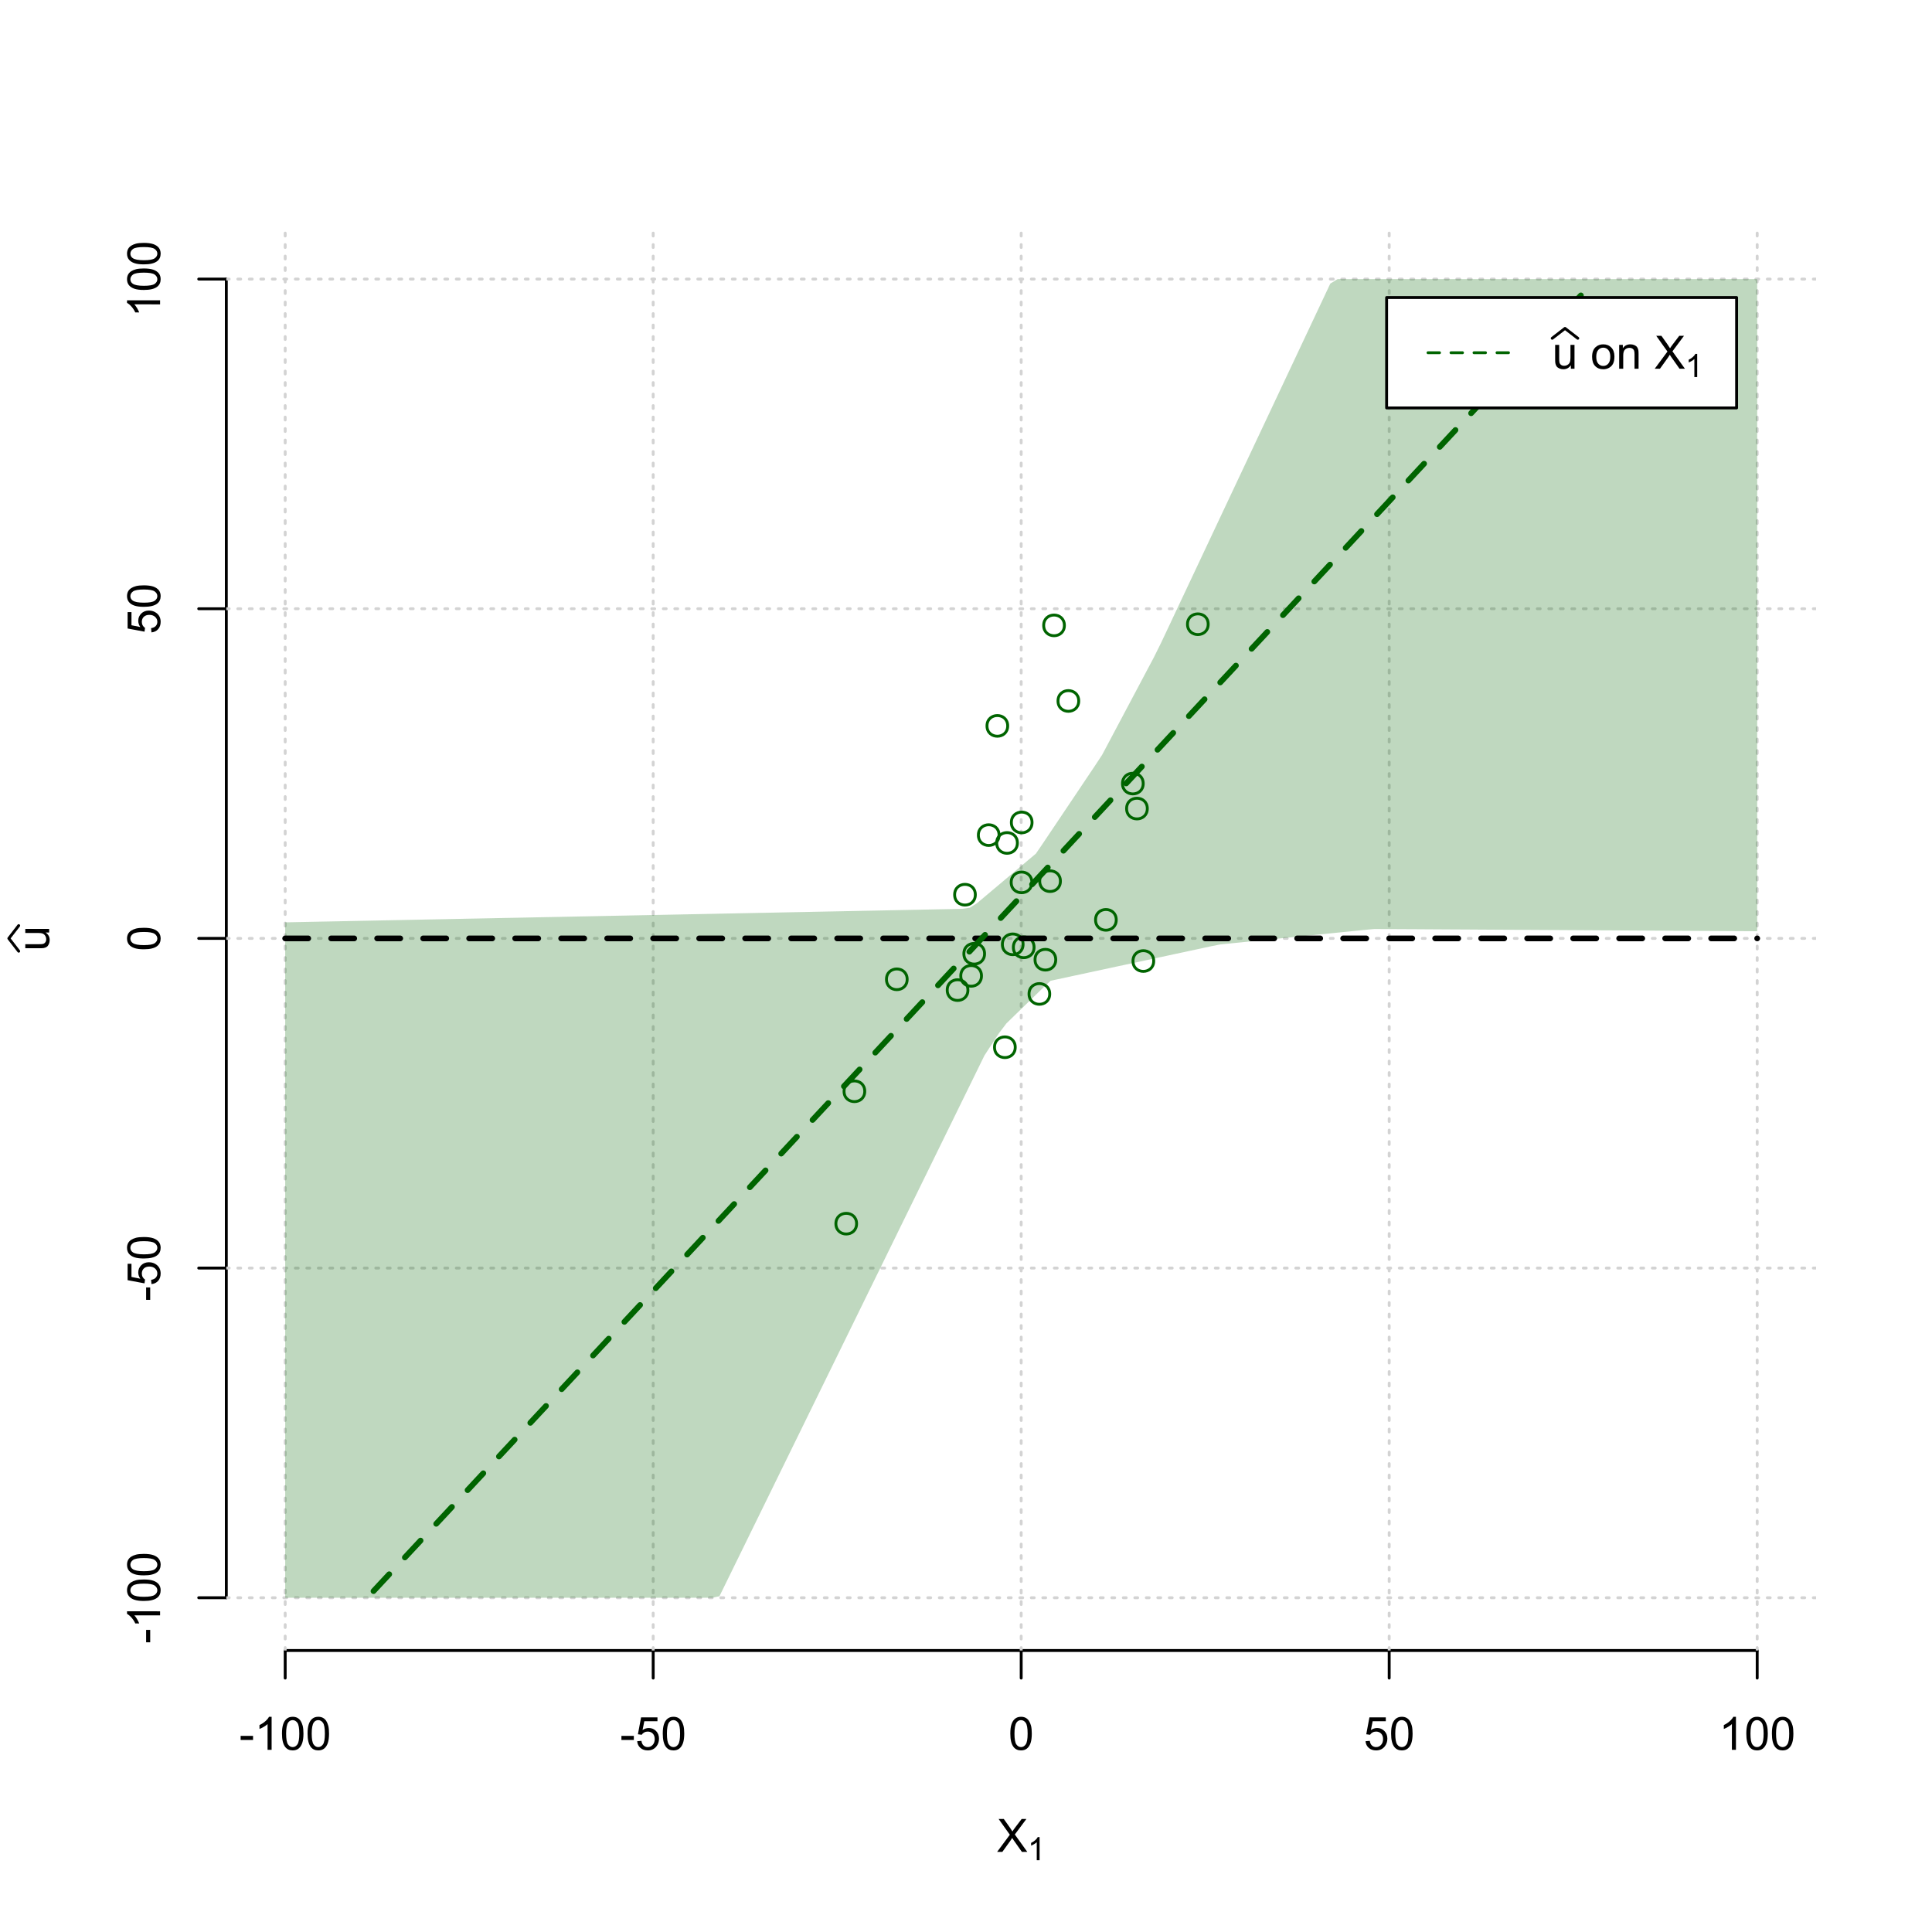 <?xml version="1.0" encoding="UTF-8"?>
<svg xmlns="http://www.w3.org/2000/svg" xmlns:xlink="http://www.w3.org/1999/xlink" width="504pt" height="504pt" viewBox="0 0 504 504" version="1.1">
<defs>
<g>
<symbol overflow="visible" id="glyph0-0">
<path style="stroke:none;" d="M 1.5 0 L 1.5 -7.5 L 7.5 -7.5 L 7.5 0 Z M 1.688 -0.188 L 7.312 -0.188 L 7.312 -7.312 L 1.688 -7.312 Z M 1.688 -0.188 "/>
</symbol>
<symbol overflow="visible" id="glyph0-1">
<path style="stroke:none;" d="M 0.055 0 L 3.375 -4.477 L 0.445 -8.59 L 1.797 -8.59 L 3.359 -6.387 C 3.68 -5.93 3.91 -5.578 4.047 -5.332 C 4.238 -5.645 4.465 -5.969 4.727 -6.312 L 6.457 -8.59 L 7.695 -8.59 L 4.676 -4.539 L 7.93 0 L 6.523 0 L 4.359 -3.062 C 4.238 -3.238 4.113 -3.43 3.984 -3.641 C 3.789 -3.324 3.652 -3.109 3.574 -2.992 L 1.418 0 Z M 0.055 0 "/>
</symbol>
<symbol overflow="visible" id="glyph0-2">
<path style="stroke:none;" d="M 0.383 -2.578 L 0.383 -3.641 L 3.621 -3.641 L 3.621 -2.578 Z M 0.383 -2.578 "/>
</symbol>
<symbol overflow="visible" id="glyph0-3">
<path style="stroke:none;" d="M 4.469 0 L 3.414 0 L 3.414 -6.719 C 3.16 -6.477 2.828 -6.234 2.414 -5.996 C 2 -5.75 1.629 -5.57 1.305 -5.449 L 1.305 -6.469 C 1.895 -6.742 2.41 -7.078 2.852 -7.477 C 3.293 -7.871 3.605 -8.254 3.789 -8.625 L 4.469 -8.625 Z M 4.469 0 "/>
</symbol>
<symbol overflow="visible" id="glyph0-4">
<path style="stroke:none;" d="M 0.5 -4.234 C 0.496 -5.246 0.602 -6.062 0.812 -6.688 C 1.02 -7.305 1.328 -7.785 1.742 -8.121 C 2.148 -8.457 2.668 -8.625 3.297 -8.625 C 3.758 -8.625 4.164 -8.531 4.512 -8.348 C 4.855 -8.16 5.141 -7.891 5.371 -7.543 C 5.594 -7.191 5.773 -6.766 5.906 -6.266 C 6.035 -5.762 6.098 -5.086 6.102 -4.234 C 6.098 -3.227 5.996 -2.414 5.789 -1.797 C 5.578 -1.176 5.266 -0.695 4.859 -0.359 C 4.445 -0.02 3.926 0.145 3.297 0.148 C 2.465 0.145 1.816 -0.148 1.348 -0.742 C 0.781 -1.457 0.496 -2.621 0.5 -4.234 Z M 1.582 -4.234 C 1.582 -2.824 1.746 -1.887 2.074 -1.418 C 2.402 -0.949 2.809 -0.715 3.297 -0.719 C 3.777 -0.715 4.184 -0.949 4.52 -1.422 C 4.848 -1.887 5.016 -2.824 5.016 -4.234 C 5.016 -5.648 4.848 -6.59 4.52 -7.055 C 4.184 -7.516 3.773 -7.746 3.289 -7.75 C 2.801 -7.746 2.414 -7.543 2.125 -7.137 C 1.762 -6.613 1.582 -5.645 1.582 -4.234 Z M 1.582 -4.234 "/>
</symbol>
<symbol overflow="visible" id="glyph0-5">
<path style="stroke:none;" d="M 0.5 -2.25 L 1.605 -2.344 C 1.684 -1.805 1.871 -1.398 2.176 -1.125 C 2.473 -0.852 2.836 -0.715 3.258 -0.719 C 3.766 -0.715 4.195 -0.906 4.547 -1.293 C 4.898 -1.672 5.074 -2.18 5.074 -2.82 C 5.074 -3.414 4.902 -3.891 4.566 -4.242 C 4.227 -4.59 3.785 -4.762 3.242 -4.766 C 2.898 -4.762 2.594 -4.684 2.32 -4.531 C 2.047 -4.375 1.832 -4.176 1.676 -3.93 L 0.688 -4.062 L 1.516 -8.473 L 5.789 -8.473 L 5.789 -7.465 L 2.359 -7.465 L 1.898 -5.156 C 2.414 -5.516 2.953 -5.695 3.523 -5.695 C 4.27 -5.695 4.902 -5.434 5.422 -4.914 C 5.934 -4.395 6.191 -3.727 6.195 -2.914 C 6.191 -2.133 5.965 -1.461 5.516 -0.898 C 4.961 -0.199 4.211 0.145 3.258 0.148 C 2.477 0.145 1.836 -0.07 1.344 -0.508 C 0.844 -0.941 0.562 -1.523 0.5 -2.25 Z M 0.5 -2.25 "/>
</symbol>
<symbol overflow="visible" id="glyph0-6">
<path style="stroke:none;" d="M 4.867 0 L 4.867 -0.914 C 4.379 -0.211 3.723 0.141 2.895 0.141 C 2.527 0.141 2.184 0.07 1.867 -0.07 C 1.547 -0.211 1.309 -0.387 1.156 -0.602 C 1 -0.812 0.895 -1.074 0.832 -1.383 C 0.785 -1.59 0.762 -1.918 0.766 -2.367 L 0.766 -6.223 L 1.82 -6.223 L 1.82 -2.773 C 1.816 -2.219 1.84 -1.848 1.887 -1.656 C 1.949 -1.379 2.09 -1.16 2.309 -1.004 C 2.523 -0.84 2.789 -0.762 3.105 -0.766 C 3.418 -0.762 3.715 -0.844 3.996 -1.008 C 4.273 -1.172 4.469 -1.391 4.586 -1.672 C 4.699 -1.949 4.758 -2.355 4.758 -2.891 L 4.758 -6.223 L 5.812 -6.223 L 5.812 0 Z M 4.867 0 "/>
</symbol>
<symbol overflow="visible" id="glyph0-7">
<path style="stroke:none;" d=""/>
</symbol>
<symbol overflow="visible" id="glyph0-8">
<path style="stroke:none;" d="M 0.398 -3.109 C 0.398 -4.262 0.719 -5.117 1.359 -5.672 C 1.895 -6.133 2.547 -6.363 3.316 -6.363 C 4.172 -6.363 4.871 -6.082 5.414 -5.52 C 5.953 -4.957 6.223 -4.184 6.227 -3.199 C 6.223 -2.398 6.102 -1.766 5.867 -1.309 C 5.625 -0.848 5.277 -0.492 4.82 -0.238 C 4.359 0.016 3.859 0.141 3.316 0.141 C 2.441 0.141 1.734 -0.137 1.203 -0.695 C 0.664 -1.254 0.398 -2.059 0.398 -3.109 Z M 1.484 -3.109 C 1.48 -2.309 1.656 -1.711 2.004 -1.32 C 2.348 -0.922 2.785 -0.727 3.316 -0.727 C 3.84 -0.727 4.273 -0.926 4.621 -1.324 C 4.969 -1.723 5.145 -2.328 5.145 -3.148 C 5.145 -3.914 4.969 -4.496 4.617 -4.895 C 4.266 -5.289 3.832 -5.488 3.316 -5.492 C 2.785 -5.488 2.348 -5.293 2.004 -4.898 C 1.656 -4.5 1.48 -3.902 1.484 -3.109 Z M 1.484 -3.109 "/>
</symbol>
<symbol overflow="visible" id="glyph0-9">
<path style="stroke:none;" d="M 0.789 0 L 0.789 -6.223 L 1.742 -6.223 L 1.742 -5.336 C 2.195 -6.02 2.855 -6.363 3.719 -6.363 C 4.09 -6.363 4.434 -6.293 4.754 -6.16 C 5.066 -6.023 5.305 -5.848 5.461 -5.633 C 5.617 -5.41 5.727 -5.152 5.789 -4.852 C 5.828 -4.656 5.848 -4.312 5.848 -3.828 L 5.848 0 L 4.793 0 L 4.793 -3.785 C 4.793 -4.215 4.75 -4.535 4.668 -4.75 C 4.586 -4.961 4.441 -5.129 4.234 -5.258 C 4.023 -5.383 3.777 -5.449 3.5 -5.449 C 3.047 -5.449 2.66 -5.305 2.332 -5.02 C 2.004 -4.734 1.84 -4.195 1.844 -3.398 L 1.844 0 Z M 0.789 0 "/>
</symbol>
<symbol overflow="visible" id="glyph1-0">
<path style="stroke:none;" d="M 1.051 0 L 1.051 -5.25 L 5.25 -5.25 L 5.25 0 Z M 1.18 -0.133 L 5.117 -0.133 L 5.117 -5.117 L 1.18 -5.117 Z M 1.18 -0.133 "/>
</symbol>
<symbol overflow="visible" id="glyph1-1">
<path style="stroke:none;" d="M 3.129 0 L 2.391 0 L 2.391 -4.703 C 2.211 -4.531 1.977 -4.363 1.691 -4.195 C 1.398 -4.023 1.141 -3.895 0.914 -3.812 L 0.914 -4.527 C 1.328 -4.719 1.688 -4.953 1.996 -5.234 C 2.305 -5.508 2.523 -5.777 2.652 -6.039 L 3.129 -6.039 Z M 3.129 0 "/>
</symbol>
<symbol overflow="visible" id="glyph2-0">
<path style="stroke:none;" d="M 0 -1.5 L -7.5 -1.5 L -7.5 -7.5 L 0 -7.5 Z M -0.188 -1.688 L -0.188 -7.312 L -7.312 -7.312 L -7.312 -1.688 Z M -0.188 -1.688 "/>
</symbol>
<symbol overflow="visible" id="glyph2-1">
<path style="stroke:none;" d="M 0 -4.867 L -0.914 -4.867 C -0.211 -4.379 0.141 -3.723 0.141 -2.895 C 0.141 -2.527 0.07 -2.184 -0.07 -1.867 C -0.211 -1.547 -0.387 -1.309 -0.598 -1.156 C -0.809 -1 -1.07 -0.895 -1.383 -0.832 C -1.59 -0.789 -1.918 -0.766 -2.367 -0.77 L -6.223 -0.77 L -6.223 -1.824 L -2.773 -1.824 C -2.219 -1.82 -1.848 -1.844 -1.656 -1.887 C -1.379 -1.949 -1.16 -2.09 -1.004 -2.309 C -0.84 -2.523 -0.762 -2.789 -0.766 -3.105 C -0.762 -3.418 -0.844 -3.715 -1.008 -3.996 C -1.172 -4.273 -1.391 -4.469 -1.672 -4.586 C -1.945 -4.699 -2.352 -4.758 -2.887 -4.758 L -6.223 -4.758 L -6.223 -5.812 L 0 -5.812 Z M 0 -4.867 "/>
</symbol>
<symbol overflow="visible" id="glyph2-2">
<path style="stroke:none;" d="M -2.578 -0.383 L -3.641 -0.383 L -3.641 -3.621 L -2.578 -3.621 Z M -2.578 -0.383 "/>
</symbol>
<symbol overflow="visible" id="glyph2-3">
<path style="stroke:none;" d="M 0 -4.469 L 0 -3.414 L -6.719 -3.418 C -6.477 -3.16 -6.234 -2.828 -5.996 -2.418 C -5.75 -2.004 -5.57 -1.633 -5.449 -1.309 L -6.469 -1.309 C -6.742 -1.895 -7.078 -2.41 -7.477 -2.852 C -7.871 -3.293 -8.254 -3.605 -8.625 -3.793 L -8.625 -4.473 Z M 0 -4.469 "/>
</symbol>
<symbol overflow="visible" id="glyph2-4">
<path style="stroke:none;" d="M -4.234 -0.5 C -5.246 -0.496 -6.062 -0.602 -6.688 -0.812 C -7.305 -1.02 -7.785 -1.328 -8.121 -1.742 C -8.457 -2.152 -8.625 -2.672 -8.625 -3.301 C -8.625 -3.758 -8.531 -4.164 -8.348 -4.512 C -8.16 -4.859 -7.891 -5.145 -7.543 -5.371 C -7.191 -5.594 -6.766 -5.773 -6.266 -5.906 C -5.762 -6.035 -5.086 -6.098 -4.234 -6.102 C -3.223 -6.098 -2.41 -5.996 -1.793 -5.789 C -1.176 -5.578 -0.695 -5.266 -0.359 -4.859 C -0.02 -4.445 0.145 -3.926 0.148 -3.297 C 0.145 -2.465 -0.148 -1.816 -0.742 -1.348 C -1.457 -0.781 -2.621 -0.496 -4.234 -0.5 Z M -4.234 -1.582 C -2.824 -1.582 -1.887 -1.746 -1.418 -2.074 C -0.949 -2.402 -0.715 -2.809 -0.719 -3.297 C -0.715 -3.777 -0.949 -4.184 -1.422 -4.52 C -1.887 -4.848 -2.824 -5.016 -4.234 -5.016 C -5.648 -5.016 -6.59 -4.848 -7.055 -4.52 C -7.516 -4.188 -7.746 -3.777 -7.75 -3.289 C -7.746 -2.801 -7.543 -2.414 -7.137 -2.129 C -6.613 -1.762 -5.645 -1.582 -4.234 -1.582 Z M -4.234 -1.582 "/>
</symbol>
<symbol overflow="visible" id="glyph2-5">
<path style="stroke:none;" d="M -2.25 -0.5 L -2.344 -1.605 C -1.805 -1.684 -1.398 -1.871 -1.125 -2.176 C -0.852 -2.473 -0.715 -2.836 -0.719 -3.258 C -0.715 -3.766 -0.906 -4.195 -1.293 -4.547 C -1.672 -4.898 -2.18 -5.074 -2.816 -5.074 C -3.414 -5.074 -3.891 -4.902 -4.242 -4.566 C -4.59 -4.227 -4.762 -3.785 -4.766 -3.242 C -4.762 -2.898 -4.684 -2.594 -4.531 -2.32 C -4.375 -2.047 -4.176 -1.832 -3.93 -1.676 L -4.062 -0.688 L -8.473 -1.52 L -8.473 -5.789 L -7.465 -5.789 L -7.465 -2.363 L -5.156 -1.898 C -5.516 -2.414 -5.695 -2.953 -5.695 -3.523 C -5.695 -4.27 -5.434 -4.902 -4.914 -5.422 C -4.395 -5.934 -3.727 -6.191 -2.91 -6.195 C -2.133 -6.191 -1.461 -5.965 -0.895 -5.516 C -0.199 -4.961 0.145 -4.211 0.148 -3.258 C 0.145 -2.477 -0.07 -1.836 -0.508 -1.344 C -0.941 -0.848 -1.523 -0.566 -2.25 -0.5 Z M -2.25 -0.5 "/>
</symbol>
</g>
<clipPath id="clip1">
  <path d="M 74 59.039 L 75 59.039 L 75 430.559 L 74 430.559 Z M 74 59.039 "/>
</clipPath>
<clipPath id="clip2">
  <path d="M 170 59.039 L 171 59.039 L 171 430.559 L 170 430.559 Z M 170 59.039 "/>
</clipPath>
<clipPath id="clip3">
  <path d="M 266 59.039 L 267 59.039 L 267 430.559 L 266 430.559 Z M 266 59.039 "/>
</clipPath>
<clipPath id="clip4">
  <path d="M 362 59.039 L 363 59.039 L 363 430.559 L 362 430.559 Z M 362 59.039 "/>
</clipPath>
<clipPath id="clip5">
  <path d="M 458 59.039 L 459 59.039 L 459 430.559 L 458 430.559 Z M 458 59.039 "/>
</clipPath>
<clipPath id="clip6">
  <path d="M 59.039 416 L 473.758 416 L 473.758 418 L 59.039 418 Z M 59.039 416 "/>
</clipPath>
<clipPath id="clip7">
  <path d="M 59.039 330 L 473.758 330 L 473.758 332 L 59.039 332 Z M 59.039 330 "/>
</clipPath>
<clipPath id="clip8">
  <path d="M 59.039 244 L 473.758 244 L 473.758 246 L 59.039 246 Z M 59.039 244 "/>
</clipPath>
<clipPath id="clip9">
  <path d="M 59.039 158 L 473.758 158 L 473.758 160 L 59.039 160 Z M 59.039 158 "/>
</clipPath>
<clipPath id="clip10">
  <path d="M 59.039 72 L 473.758 72 L 473.758 74 L 59.039 74 Z M 59.039 72 "/>
</clipPath>
</defs>
<g id="surface4836">
<rect x="0" y="0" width="504" height="504" style="fill:rgb(100%,100%,100%);fill-opacity:1;stroke:none;"/>
<g style="fill:rgb(0%,0%,0%);fill-opacity:1;">
  <use xlink:href="#glyph0-1" x="260.062" y="483.102"/>
</g>
<g style="fill:rgb(0%,0%,0%);fill-opacity:1;">
  <use xlink:href="#glyph1-1" x="268.066" y="485.281"/>
</g>
<g style="fill:rgb(0%,0%,0%);fill-opacity:1;">
  <use xlink:href="#glyph2-1" x="12.82" y="248.137"/>
</g>
<path style="fill:none;stroke-width:0.75;stroke-linecap:round;stroke-linejoin:round;stroke:rgb(0%,0%,0%);stroke-opacity:1;stroke-miterlimit:10;" d="M 4.879 248.137 L 2.301 244.801 L 4.879 241.465 "/>
<path style="fill:none;stroke-width:0.75;stroke-linecap:round;stroke-linejoin:round;stroke:rgb(0%,0%,0%);stroke-opacity:1;stroke-miterlimit:10;" d="M 74.398 430.559 L 458.398 430.559 "/>
<path style="fill:none;stroke-width:0.75;stroke-linecap:round;stroke-linejoin:round;stroke:rgb(0%,0%,0%);stroke-opacity:1;stroke-miterlimit:10;" d="M 74.398 430.559 L 74.398 437.762 "/>
<path style="fill:none;stroke-width:0.75;stroke-linecap:round;stroke-linejoin:round;stroke:rgb(0%,0%,0%);stroke-opacity:1;stroke-miterlimit:10;" d="M 170.398 430.559 L 170.398 437.762 "/>
<path style="fill:none;stroke-width:0.75;stroke-linecap:round;stroke-linejoin:round;stroke:rgb(0%,0%,0%);stroke-opacity:1;stroke-miterlimit:10;" d="M 266.398 430.559 L 266.398 437.762 "/>
<path style="fill:none;stroke-width:0.75;stroke-linecap:round;stroke-linejoin:round;stroke:rgb(0%,0%,0%);stroke-opacity:1;stroke-miterlimit:10;" d="M 362.398 430.559 L 362.398 437.762 "/>
<path style="fill:none;stroke-width:0.75;stroke-linecap:round;stroke-linejoin:round;stroke:rgb(0%,0%,0%);stroke-opacity:1;stroke-miterlimit:10;" d="M 458.398 430.559 L 458.398 437.762 "/>
<g style="fill:rgb(0%,0%,0%);fill-opacity:1;">
  <use xlink:href="#glyph0-2" x="62.391" y="456.48"/>
  <use xlink:href="#glyph0-3" x="66.387" y="456.48"/>
  <use xlink:href="#glyph0-4" x="73.061" y="456.48"/>
  <use xlink:href="#glyph0-4" x="79.734" y="456.48"/>
</g>
<g style="fill:rgb(0%,0%,0%);fill-opacity:1;">
  <use xlink:href="#glyph0-2" x="161.727" y="456.48"/>
  <use xlink:href="#glyph0-5" x="165.723" y="456.48"/>
  <use xlink:href="#glyph0-4" x="172.396" y="456.48"/>
</g>
<g style="fill:rgb(0%,0%,0%);fill-opacity:1;">
  <use xlink:href="#glyph0-4" x="263.062" y="456.48"/>
</g>
<g style="fill:rgb(0%,0%,0%);fill-opacity:1;">
  <use xlink:href="#glyph0-5" x="355.727" y="456.48"/>
  <use xlink:href="#glyph0-4" x="362.4" y="456.48"/>
</g>
<g style="fill:rgb(0%,0%,0%);fill-opacity:1;">
  <use xlink:href="#glyph0-3" x="448.387" y="456.48"/>
  <use xlink:href="#glyph0-4" x="455.061" y="456.48"/>
  <use xlink:href="#glyph0-4" x="461.734" y="456.48"/>
</g>
<path style="fill:none;stroke-width:0.75;stroke-linecap:round;stroke-linejoin:round;stroke:rgb(0%,0%,0%);stroke-opacity:1;stroke-miterlimit:10;" d="M 59.039 416.801 L 59.039 72.801 "/>
<path style="fill:none;stroke-width:0.75;stroke-linecap:round;stroke-linejoin:round;stroke:rgb(0%,0%,0%);stroke-opacity:1;stroke-miterlimit:10;" d="M 59.039 416.801 L 51.84 416.801 "/>
<path style="fill:none;stroke-width:0.75;stroke-linecap:round;stroke-linejoin:round;stroke:rgb(0%,0%,0%);stroke-opacity:1;stroke-miterlimit:10;" d="M 59.039 330.801 L 51.84 330.801 "/>
<path style="fill:none;stroke-width:0.75;stroke-linecap:round;stroke-linejoin:round;stroke:rgb(0%,0%,0%);stroke-opacity:1;stroke-miterlimit:10;" d="M 59.039 244.801 L 51.84 244.801 "/>
<path style="fill:none;stroke-width:0.75;stroke-linecap:round;stroke-linejoin:round;stroke:rgb(0%,0%,0%);stroke-opacity:1;stroke-miterlimit:10;" d="M 59.039 158.801 L 51.84 158.801 "/>
<path style="fill:none;stroke-width:0.75;stroke-linecap:round;stroke-linejoin:round;stroke:rgb(0%,0%,0%);stroke-opacity:1;stroke-miterlimit:10;" d="M 59.039 72.801 L 51.84 72.801 "/>
<g style="fill:rgb(0%,0%,0%);fill-opacity:1;">
  <use xlink:href="#glyph2-2" x="41.762" y="428.809"/>
  <use xlink:href="#glyph2-3" x="41.762" y="424.812"/>
  <use xlink:href="#glyph2-4" x="41.762" y="418.139"/>
  <use xlink:href="#glyph2-4" x="41.762" y="411.465"/>
</g>
<g style="fill:rgb(0%,0%,0%);fill-opacity:1;">
  <use xlink:href="#glyph2-2" x="41.762" y="339.473"/>
  <use xlink:href="#glyph2-5" x="41.762" y="335.477"/>
  <use xlink:href="#glyph2-4" x="41.762" y="328.803"/>
</g>
<g style="fill:rgb(0%,0%,0%);fill-opacity:1;">
  <use xlink:href="#glyph2-4" x="41.762" y="248.137"/>
</g>
<g style="fill:rgb(0%,0%,0%);fill-opacity:1;">
  <use xlink:href="#glyph2-5" x="41.762" y="165.473"/>
  <use xlink:href="#glyph2-4" x="41.762" y="158.799"/>
</g>
<g style="fill:rgb(0%,0%,0%);fill-opacity:1;">
  <use xlink:href="#glyph2-3" x="41.762" y="82.812"/>
  <use xlink:href="#glyph2-4" x="41.762" y="76.139"/>
  <use xlink:href="#glyph2-4" x="41.762" y="69.465"/>
</g>
<g clip-path="url(#clip1)" clip-rule="nonzero">
<path style="fill:none;stroke-width:0.75;stroke-linecap:round;stroke-linejoin:round;stroke:rgb(82.745%,82.745%,82.745%);stroke-opacity:1;stroke-dasharray:0.75,2.25;stroke-miterlimit:10;" d="M 74.398 430.559 L 74.398 59.039 "/>
</g>
<g clip-path="url(#clip2)" clip-rule="nonzero">
<path style="fill:none;stroke-width:0.75;stroke-linecap:round;stroke-linejoin:round;stroke:rgb(82.745%,82.745%,82.745%);stroke-opacity:1;stroke-dasharray:0.75,2.25;stroke-miterlimit:10;" d="M 170.398 430.559 L 170.398 59.039 "/>
</g>
<g clip-path="url(#clip3)" clip-rule="nonzero">
<path style="fill:none;stroke-width:0.75;stroke-linecap:round;stroke-linejoin:round;stroke:rgb(82.745%,82.745%,82.745%);stroke-opacity:1;stroke-dasharray:0.75,2.25;stroke-miterlimit:10;" d="M 266.398 430.559 L 266.398 59.039 "/>
</g>
<g clip-path="url(#clip4)" clip-rule="nonzero">
<path style="fill:none;stroke-width:0.75;stroke-linecap:round;stroke-linejoin:round;stroke:rgb(82.745%,82.745%,82.745%);stroke-opacity:1;stroke-dasharray:0.75,2.25;stroke-miterlimit:10;" d="M 362.398 430.559 L 362.398 59.039 "/>
</g>
<g clip-path="url(#clip5)" clip-rule="nonzero">
<path style="fill:none;stroke-width:0.75;stroke-linecap:round;stroke-linejoin:round;stroke:rgb(82.745%,82.745%,82.745%);stroke-opacity:1;stroke-dasharray:0.75,2.25;stroke-miterlimit:10;" d="M 458.398 430.559 L 458.398 59.039 "/>
</g>
<g clip-path="url(#clip6)" clip-rule="nonzero">
<path style="fill:none;stroke-width:0.75;stroke-linecap:round;stroke-linejoin:round;stroke:rgb(82.745%,82.745%,82.745%);stroke-opacity:1;stroke-dasharray:0.75,2.25;stroke-miterlimit:10;" d="M 59.039 416.801 L 473.762 416.801 "/>
</g>
<g clip-path="url(#clip7)" clip-rule="nonzero">
<path style="fill:none;stroke-width:0.75;stroke-linecap:round;stroke-linejoin:round;stroke:rgb(82.745%,82.745%,82.745%);stroke-opacity:1;stroke-dasharray:0.75,2.25;stroke-miterlimit:10;" d="M 59.039 330.801 L 473.762 330.801 "/>
</g>
<g clip-path="url(#clip8)" clip-rule="nonzero">
<path style="fill:none;stroke-width:0.75;stroke-linecap:round;stroke-linejoin:round;stroke:rgb(82.745%,82.745%,82.745%);stroke-opacity:1;stroke-dasharray:0.75,2.25;stroke-miterlimit:10;" d="M 59.039 244.801 L 473.762 244.801 "/>
</g>
<g clip-path="url(#clip9)" clip-rule="nonzero">
<path style="fill:none;stroke-width:0.75;stroke-linecap:round;stroke-linejoin:round;stroke:rgb(82.745%,82.745%,82.745%);stroke-opacity:1;stroke-dasharray:0.75,2.25;stroke-miterlimit:10;" d="M 59.039 158.801 L 473.762 158.801 "/>
</g>
<g clip-path="url(#clip10)" clip-rule="nonzero">
<path style="fill:none;stroke-width:0.75;stroke-linecap:round;stroke-linejoin:round;stroke:rgb(82.745%,82.745%,82.745%);stroke-opacity:1;stroke-dasharray:0.75,2.25;stroke-miterlimit:10;" d="M 59.039 72.801 L 473.762 72.801 "/>
</g>
<path style=" stroke:none;fill-rule:nonzero;fill:rgb(0%,39.216%,0%);fill-opacity:0.251;" d="M 74.398 239.586 L 74.398 240.68 L 74.398 240.609 L 76.32 240.574 L 78.238 240.535 L 80.16 240.496 L 82.078 240.457 L 84 240.418 L 85.922 240.383 L 87.84 240.344 L 89.762 240.305 L 91.68 240.266 L 93.602 240.227 L 95.52 240.191 L 97.441 240.152 L 99.359 240.113 L 101.281 240.074 L 103.199 240.035 L 105.121 240 L 107.039 239.961 L 108.961 239.922 L 110.879 239.883 L 112.801 239.844 L 114.719 239.809 L 116.641 239.77 L 118.559 239.73 L 120.48 239.691 L 122.398 239.652 L 124.32 239.617 L 126.238 239.578 L 128.16 239.539 L 130.078 239.5 L 132 239.461 L 133.922 239.426 L 135.84 239.387 L 137.762 239.348 L 139.68 239.309 L 141.602 239.27 L 143.52 239.234 L 145.441 239.195 L 147.359 239.156 L 149.281 239.117 L 151.199 239.078 L 153.121 239.043 L 155.039 239.004 L 156.961 238.965 L 158.879 238.926 L 160.801 238.887 L 162.719 238.852 L 164.641 238.812 L 166.559 238.773 L 168.48 238.734 L 170.398 238.695 L 172.32 238.66 L 174.238 238.621 L 176.16 238.582 L 178.078 238.543 L 180 238.504 L 181.922 238.469 L 183.84 238.43 L 185.762 238.391 L 187.68 238.352 L 189.602 238.312 L 191.52 238.277 L 193.441 238.238 L 195.359 238.199 L 197.281 238.16 L 199.199 238.121 L 201.121 238.086 L 203.039 238.047 L 204.961 238.008 L 206.879 237.969 L 208.801 237.934 L 210.719 237.895 L 212.641 237.855 L 214.559 237.816 L 216.48 237.777 L 218.398 237.742 L 220.32 237.703 L 222.238 237.664 L 224.16 237.625 L 226.078 237.586 L 228 237.551 L 229.922 237.512 L 231.84 237.473 L 233.762 237.434 L 235.68 237.395 L 237.602 237.359 L 239.52 237.32 L 241.441 237.281 L 243.359 237.242 L 245.281 237.203 L 247.199 237.168 L 249.121 237.129 L 251.039 237.09 L 252.961 236.809 L 254.879 235.609 L 256.801 233.992 L 258.719 232.379 L 260.641 230.762 L 262.559 229.145 L 264.48 227.531 L 266.398 225.914 L 268.32 224.297 L 270.238 222.684 L 272.16 219.863 L 274.078 217 L 277.922 211.273 L 279.84 208.414 L 281.762 205.551 L 283.68 202.688 L 285.602 199.824 L 287.52 196.906 L 289.441 193.289 L 291.359 189.672 L 293.281 186.051 L 295.199 182.434 L 297.121 178.816 L 299.039 175.195 L 300.961 171.578 L 302.879 167.719 L 304.801 163.645 L 306.719 159.566 L 308.641 155.492 L 310.559 151.418 L 312.48 147.34 L 314.398 143.266 L 316.32 139.188 L 318.238 135.113 L 320.16 131.035 L 322.078 126.961 L 324 122.883 L 325.922 118.809 L 327.84 114.73 L 329.762 110.656 L 331.68 106.582 L 333.602 102.504 L 335.52 98.43 L 337.441 94.352 L 339.359 90.277 L 341.281 86.199 L 343.199 82.125 L 345.121 78.047 L 347.039 73.973 L 348.961 72.801 L 458.398 72.801 L 458.398 244.039 L 458.398 242.926 L 456.48 242.918 L 454.559 242.906 L 452.641 242.895 L 450.719 242.883 L 448.801 242.871 L 446.879 242.859 L 444.961 242.848 L 443.039 242.84 L 441.121 242.828 L 439.199 242.816 L 437.281 242.805 L 435.359 242.793 L 433.441 242.781 L 431.52 242.773 L 429.602 242.762 L 427.68 242.75 L 425.762 242.738 L 423.84 242.727 L 421.922 242.715 L 420 242.703 L 418.078 242.695 L 416.16 242.684 L 414.238 242.672 L 412.32 242.66 L 410.398 242.648 L 408.48 242.637 L 406.559 242.625 L 404.641 242.617 L 402.719 242.605 L 400.801 242.594 L 398.879 242.582 L 396.961 242.57 L 395.039 242.559 L 393.121 242.551 L 391.199 242.539 L 389.281 242.527 L 387.359 242.516 L 385.441 242.504 L 383.52 242.492 L 381.602 242.48 L 379.68 242.473 L 377.762 242.461 L 375.84 242.449 L 373.922 242.438 L 370.078 242.414 L 368.16 242.402 L 366.238 242.395 L 364.32 242.383 L 362.398 242.371 L 360.48 242.359 L 358.559 242.348 L 356.641 242.52 L 354.719 242.715 L 352.801 242.906 L 350.879 243.102 L 348.961 243.293 L 347.039 243.488 L 345.121 243.68 L 343.199 243.875 L 341.281 244.066 L 339.359 244.262 L 337.441 244.453 L 335.52 244.645 L 333.602 244.84 L 331.68 245.031 L 329.762 245.227 L 327.84 245.418 L 325.922 245.613 L 324 245.805 L 322.078 246 L 320.16 246.191 L 318.238 246.387 L 316.32 246.77 L 314.398 247.184 L 312.48 247.598 L 310.559 248.008 L 308.641 248.422 L 306.719 248.832 L 304.801 249.246 L 302.879 249.66 L 300.961 250.07 L 299.039 250.484 L 297.121 250.898 L 295.199 251.309 L 293.281 251.723 L 291.359 252.133 L 289.441 252.547 L 287.52 252.961 L 285.602 253.371 L 283.68 253.785 L 281.762 254.199 L 279.84 254.609 L 277.922 255.023 L 276 255.438 L 274.078 255.848 L 272.16 257.629 L 270.238 259.496 L 268.32 261.359 L 266.398 263.227 L 264.48 265.09 L 262.559 266.957 L 260.641 269.477 L 258.719 272.406 L 256.801 275.367 L 254.879 279.285 L 252.961 283.203 L 251.039 287.121 L 249.121 291.039 L 247.199 294.957 L 245.281 298.875 L 243.359 302.793 L 241.441 306.711 L 239.52 310.629 L 237.602 314.547 L 235.68 318.465 L 233.762 322.383 L 231.84 326.301 L 229.922 330.219 L 226.078 338.055 L 224.16 341.973 L 222.238 345.891 L 220.32 349.809 L 218.398 353.727 L 216.48 357.645 L 214.559 361.562 L 212.641 365.48 L 210.719 369.398 L 208.801 373.316 L 206.879 377.234 L 204.961 381.152 L 203.039 385.07 L 201.121 388.988 L 199.199 392.906 L 197.281 396.824 L 195.359 400.742 L 193.441 404.66 L 191.52 408.578 L 189.602 412.496 L 187.68 416.41 L 185.762 416.801 L 74.398 416.801 Z M 74.398 239.586 "/>
<path style="fill:none;stroke-width:0.75;stroke-linecap:round;stroke-linejoin:round;stroke:rgb(0%,39.216%,0%);stroke-opacity:1;stroke-miterlimit:10;" d="M 262.875 189.363 C 262.875 192.961 257.477 192.961 257.477 189.363 C 257.477 185.762 262.875 185.762 262.875 189.363 "/>
<path style="fill:none;stroke-width:0.75;stroke-linecap:round;stroke-linejoin:round;stroke:rgb(0%,39.216%,0%);stroke-opacity:1;stroke-miterlimit:10;" d="M 291.195 239.965 C 291.195 243.562 285.797 243.562 285.797 239.965 C 285.797 236.363 291.195 236.363 291.195 239.965 "/>
<path style="fill:none;stroke-width:0.75;stroke-linecap:round;stroke-linejoin:round;stroke:rgb(0%,39.216%,0%);stroke-opacity:1;stroke-miterlimit:10;" d="M 256.844 248.805 C 256.844 252.402 251.445 252.402 251.445 248.805 C 251.445 245.203 256.844 245.203 256.844 248.805 "/>
<path style="fill:none;stroke-width:0.75;stroke-linecap:round;stroke-linejoin:round;stroke:rgb(0%,39.216%,0%);stroke-opacity:1;stroke-miterlimit:10;" d="M 236.652 255.473 C 236.652 259.07 231.254 259.07 231.254 255.473 C 231.254 251.871 236.652 251.871 236.652 255.473 "/>
<path style="fill:none;stroke-width:0.75;stroke-linecap:round;stroke-linejoin:round;stroke:rgb(0%,39.216%,0%);stroke-opacity:1;stroke-miterlimit:10;" d="M 264.844 273.195 C 264.844 276.793 259.441 276.793 259.441 273.195 C 259.441 269.594 264.844 269.594 264.844 273.195 "/>
<path style="fill:none;stroke-width:0.75;stroke-linecap:round;stroke-linejoin:round;stroke:rgb(0%,39.216%,0%);stroke-opacity:1;stroke-miterlimit:10;" d="M 275.41 250.359 C 275.41 253.961 270.008 253.961 270.008 250.359 C 270.008 246.758 275.41 246.758 275.41 250.359 "/>
<path style="fill:none;stroke-width:0.75;stroke-linecap:round;stroke-linejoin:round;stroke:rgb(0%,39.216%,0%);stroke-opacity:1;stroke-miterlimit:10;" d="M 225.586 284.684 C 225.586 288.281 220.188 288.281 220.188 284.684 C 220.188 281.082 225.586 281.082 225.586 284.684 "/>
<path style="fill:none;stroke-width:0.75;stroke-linecap:round;stroke-linejoin:round;stroke:rgb(0%,39.216%,0%);stroke-opacity:1;stroke-miterlimit:10;" d="M 256.039 254.574 C 256.039 258.176 250.641 258.176 250.641 254.574 C 250.641 250.977 256.039 250.977 256.039 254.574 "/>
<path style="fill:none;stroke-width:0.75;stroke-linecap:round;stroke-linejoin:round;stroke:rgb(0%,39.216%,0%);stroke-opacity:1;stroke-miterlimit:10;" d="M 269.758 247.125 C 269.758 250.727 264.359 250.727 264.359 247.125 C 264.359 243.523 269.758 243.523 269.758 247.125 "/>
<path style="fill:none;stroke-width:0.75;stroke-linecap:round;stroke-linejoin:round;stroke:rgb(0%,39.216%,0%);stroke-opacity:1;stroke-miterlimit:10;" d="M 281.406 182.859 C 281.406 186.457 276.004 186.457 276.004 182.859 C 276.004 179.258 281.406 179.258 281.406 182.859 "/>
<path style="fill:none;stroke-width:0.75;stroke-linecap:round;stroke-linejoin:round;stroke:rgb(0%,39.216%,0%);stroke-opacity:1;stroke-miterlimit:10;" d="M 269.23 214.551 C 269.23 218.152 263.832 218.152 263.832 214.551 C 263.832 210.949 269.23 210.949 269.23 214.551 "/>
<path style="fill:none;stroke-width:0.75;stroke-linecap:round;stroke-linejoin:round;stroke:rgb(0%,39.216%,0%);stroke-opacity:1;stroke-miterlimit:10;" d="M 260.625 217.852 C 260.625 221.453 255.227 221.453 255.227 217.852 C 255.227 214.254 260.625 214.254 260.625 217.852 "/>
<path style="fill:none;stroke-width:0.75;stroke-linecap:round;stroke-linejoin:round;stroke:rgb(0%,39.216%,0%);stroke-opacity:1;stroke-miterlimit:10;" d="M 223.457 319.219 C 223.457 322.82 218.059 322.82 218.059 319.219 C 218.059 315.621 223.457 315.621 223.457 319.219 "/>
<path style="fill:none;stroke-width:0.75;stroke-linecap:round;stroke-linejoin:round;stroke:rgb(0%,39.216%,0%);stroke-opacity:1;stroke-miterlimit:10;" d="M 298.227 204.406 C 298.227 208.008 292.824 208.008 292.824 204.406 C 292.824 200.809 298.227 200.809 298.227 204.406 "/>
<path style="fill:none;stroke-width:0.75;stroke-linecap:round;stroke-linejoin:round;stroke:rgb(0%,39.216%,0%);stroke-opacity:1;stroke-miterlimit:10;" d="M 315.18 162.84 C 315.18 166.441 309.781 166.441 309.781 162.84 C 309.781 159.242 315.18 159.242 315.18 162.84 "/>
<path style="fill:none;stroke-width:0.75;stroke-linecap:round;stroke-linejoin:round;stroke:rgb(0%,39.216%,0%);stroke-opacity:1;stroke-miterlimit:10;" d="M 265.406 219.898 C 265.406 223.5 260.008 223.5 260.008 219.898 C 260.008 216.301 265.406 216.301 265.406 219.898 "/>
<path style="fill:none;stroke-width:0.75;stroke-linecap:round;stroke-linejoin:round;stroke:rgb(0%,39.216%,0%);stroke-opacity:1;stroke-miterlimit:10;" d="M 273.84 259.289 C 273.84 262.887 268.441 262.887 268.441 259.289 C 268.441 255.688 273.84 255.688 273.84 259.289 "/>
<path style="fill:none;stroke-width:0.75;stroke-linecap:round;stroke-linejoin:round;stroke:rgb(0%,39.216%,0%);stroke-opacity:1;stroke-miterlimit:10;" d="M 254.434 233.402 C 254.434 237 249.035 237 249.035 233.402 C 249.035 229.801 254.434 229.801 254.434 233.402 "/>
<path style="fill:none;stroke-width:0.75;stroke-linecap:round;stroke-linejoin:round;stroke:rgb(0%,39.216%,0%);stroke-opacity:1;stroke-miterlimit:10;" d="M 277.668 163.145 C 277.668 166.746 272.266 166.746 272.266 163.145 C 272.266 159.547 277.668 159.547 277.668 163.145 "/>
<path style="fill:none;stroke-width:0.75;stroke-linecap:round;stroke-linejoin:round;stroke:rgb(0%,39.216%,0%);stroke-opacity:1;stroke-miterlimit:10;" d="M 252.5 258.281 C 252.5 261.883 247.102 261.883 247.102 258.281 C 247.102 254.684 252.5 254.684 252.5 258.281 "/>
<path style="fill:none;stroke-width:0.75;stroke-linecap:round;stroke-linejoin:round;stroke:rgb(0%,39.216%,0%);stroke-opacity:1;stroke-miterlimit:10;" d="M 299.297 210.934 C 299.297 214.531 293.898 214.531 293.898 210.934 C 293.898 207.332 299.297 207.332 299.297 210.934 "/>
<path style="fill:none;stroke-width:0.75;stroke-linecap:round;stroke-linejoin:round;stroke:rgb(0%,39.216%,0%);stroke-opacity:1;stroke-miterlimit:10;" d="M 266.891 246.344 C 266.891 249.941 261.488 249.941 261.488 246.344 C 261.488 242.742 266.891 242.742 266.891 246.344 "/>
<path style="fill:none;stroke-width:0.75;stroke-linecap:round;stroke-linejoin:round;stroke:rgb(0%,39.216%,0%);stroke-opacity:1;stroke-miterlimit:10;" d="M 300.965 250.703 C 300.965 254.301 295.562 254.301 295.562 250.703 C 295.562 247.102 300.965 247.102 300.965 250.703 "/>
<path style="fill:none;stroke-width:0.75;stroke-linecap:round;stroke-linejoin:round;stroke:rgb(0%,39.216%,0%);stroke-opacity:1;stroke-miterlimit:10;" d="M 276.629 229.863 C 276.629 233.465 271.23 233.465 271.23 229.863 C 271.23 226.266 276.629 226.266 276.629 229.863 "/>
<path style="fill:none;stroke-width:0.75;stroke-linecap:round;stroke-linejoin:round;stroke:rgb(0%,39.216%,0%);stroke-opacity:1;stroke-miterlimit:10;" d="M 269.188 230.184 C 269.188 233.785 263.789 233.785 263.789 230.184 C 263.789 226.586 269.188 226.586 269.188 230.184 "/>
<path style="fill:none;stroke-width:1.5;stroke-linecap:round;stroke-linejoin:round;stroke:rgb(0%,0%,0%);stroke-opacity:1;stroke-dasharray:6,6;stroke-miterlimit:10;" d="M 74.398 244.801 L 458.398 244.801 "/>
<path style="fill:none;stroke-width:1.5;stroke-linecap:round;stroke-linejoin:round;stroke:rgb(0%,39.216%,0%);stroke-opacity:1;stroke-dasharray:6,6;stroke-miterlimit:10;" d="M 97.441 415.066 L 99.359 413.004 L 101.281 410.945 L 103.199 408.883 L 105.121 406.824 L 107.039 404.762 L 108.961 402.703 L 110.879 400.641 L 112.801 398.582 L 114.719 396.52 L 116.641 394.461 L 118.559 392.398 L 120.48 390.34 L 122.398 388.281 L 124.32 386.219 L 126.238 384.16 L 128.16 382.098 L 130.078 380.039 L 132 377.977 L 133.922 375.918 L 135.84 373.855 L 137.762 371.797 L 139.68 369.734 L 141.602 367.676 L 143.52 365.613 L 145.441 363.555 L 147.359 361.492 L 149.281 359.434 L 151.199 357.375 L 153.121 355.312 L 155.039 353.254 L 156.961 351.191 L 158.879 349.133 L 160.801 347.07 L 162.719 345.012 L 164.641 342.949 L 166.559 340.891 L 168.48 338.828 L 170.398 336.77 L 172.32 334.707 L 174.238 332.648 L 176.16 330.59 L 178.078 328.527 L 180 326.469 L 181.922 324.406 L 183.84 322.348 L 185.762 320.285 L 187.68 318.227 L 189.602 316.164 L 191.52 314.105 L 193.441 312.043 L 195.359 309.984 L 197.281 307.922 L 199.199 305.863 L 201.121 303.801 L 203.039 301.742 L 204.961 299.684 L 206.879 297.621 L 208.801 295.562 L 210.719 293.5 L 212.641 291.441 L 214.559 289.379 L 216.48 287.32 L 218.398 285.258 L 220.32 283.199 L 222.238 281.137 L 224.16 279.078 L 226.078 277.016 L 228 274.957 L 229.922 272.895 L 231.84 270.836 L 233.762 268.777 L 235.68 266.715 L 237.602 264.656 L 239.52 262.594 L 241.441 260.535 L 243.359 258.473 L 245.281 256.414 L 247.199 254.352 L 249.121 252.293 L 251.039 250.23 L 252.961 248.172 L 254.879 246.109 L 256.801 244.051 L 258.719 241.988 L 260.641 239.93 L 262.559 237.871 L 264.48 235.809 L 266.398 233.75 L 268.32 231.688 L 270.238 229.629 L 272.16 227.566 L 274.078 225.508 L 276 223.445 L 277.922 221.387 L 279.84 219.324 L 281.762 217.266 L 283.68 215.203 L 285.602 213.145 L 287.52 211.086 L 289.441 209.023 L 291.359 206.965 L 293.281 204.902 L 295.199 202.844 L 297.121 200.781 L 299.039 198.723 L 300.961 196.66 L 302.879 194.602 L 304.801 192.539 L 306.719 190.48 L 308.641 188.418 L 310.559 186.359 L 312.48 184.297 L 314.398 182.238 L 316.32 180.18 L 318.238 178.117 L 320.16 176.059 L 322.078 173.996 L 324 171.938 L 325.922 169.875 L 327.84 167.816 L 329.762 165.754 L 331.68 163.695 L 333.602 161.633 L 335.52 159.574 L 337.441 157.512 L 339.359 155.453 L 341.281 153.391 L 343.199 151.332 L 345.121 149.273 L 347.039 147.211 L 348.961 145.152 L 350.879 143.09 L 352.801 141.031 L 354.719 138.969 L 356.641 136.91 L 358.559 134.848 L 360.48 132.789 L 362.398 130.727 L 364.32 128.668 L 366.238 126.605 L 368.16 124.547 L 370.078 122.488 L 372 120.426 L 373.922 118.367 L 375.84 116.305 L 377.762 114.246 L 379.68 112.184 L 381.602 110.125 L 383.52 108.062 L 385.441 106.004 L 387.359 103.941 L 389.281 101.883 L 391.199 99.82 L 393.121 97.762 L 395.039 95.699 L 396.961 93.641 L 398.879 91.582 L 400.801 89.52 L 402.719 87.461 L 404.641 85.398 L 406.559 83.34 L 408.48 81.277 L 410.398 79.219 L 412.32 77.156 L 414.238 75.098 L 416.16 73.035 "/>
<path style="fill-rule:nonzero;fill:rgb(100%,100%,100%);fill-opacity:1;stroke-width:0.75;stroke-linecap:round;stroke-linejoin:round;stroke:rgb(0%,0%,0%);stroke-opacity:1;stroke-miterlimit:10;" d="M 361.727 77.617 L 453.027 77.617 L 453.027 106.418 L 361.727 106.418 Z M 361.727 77.617 "/>
<path style="fill:none;stroke-width:0.75;stroke-linecap:round;stroke-linejoin:round;stroke:rgb(0%,39.216%,0%);stroke-opacity:1;stroke-dasharray:3,3;stroke-miterlimit:10;" d="M 372.523 92.016 L 394.125 92.016 "/>
<g style="fill:rgb(0%,0%,0%);fill-opacity:1;">
  <use xlink:href="#glyph0-6" x="404.926" y="96.188"/>
</g>
<path style="fill:none;stroke-width:0.75;stroke-linecap:round;stroke-linejoin:round;stroke:rgb(0%,0%,0%);stroke-opacity:1;stroke-miterlimit:10;" d="M 404.926 88.246 L 408.262 85.668 L 411.598 88.246 "/>
<g style="fill:rgb(0%,0%,0%);fill-opacity:1;">
  <use xlink:href="#glyph0-7" x="411.598" y="96.188"/>
  <use xlink:href="#glyph0-8" x="414.932" y="96.188"/>
  <use xlink:href="#glyph0-9" x="421.605" y="96.188"/>
  <use xlink:href="#glyph0-7" x="428.279" y="96.188"/>
</g>
<g style="fill:rgb(0%,0%,0%);fill-opacity:1;">
  <use xlink:href="#glyph0-1" x="431.613" y="96.188"/>
</g>
<g style="fill:rgb(0%,0%,0%);fill-opacity:1;">
  <use xlink:href="#glyph1-1" x="439.617" y="98.363"/>
</g>
<g style="fill:rgb(0%,0%,0%);fill-opacity:1;">
  <use xlink:href="#glyph0-7" x="444.289" y="96.188"/>
</g>
</g>
</svg>
